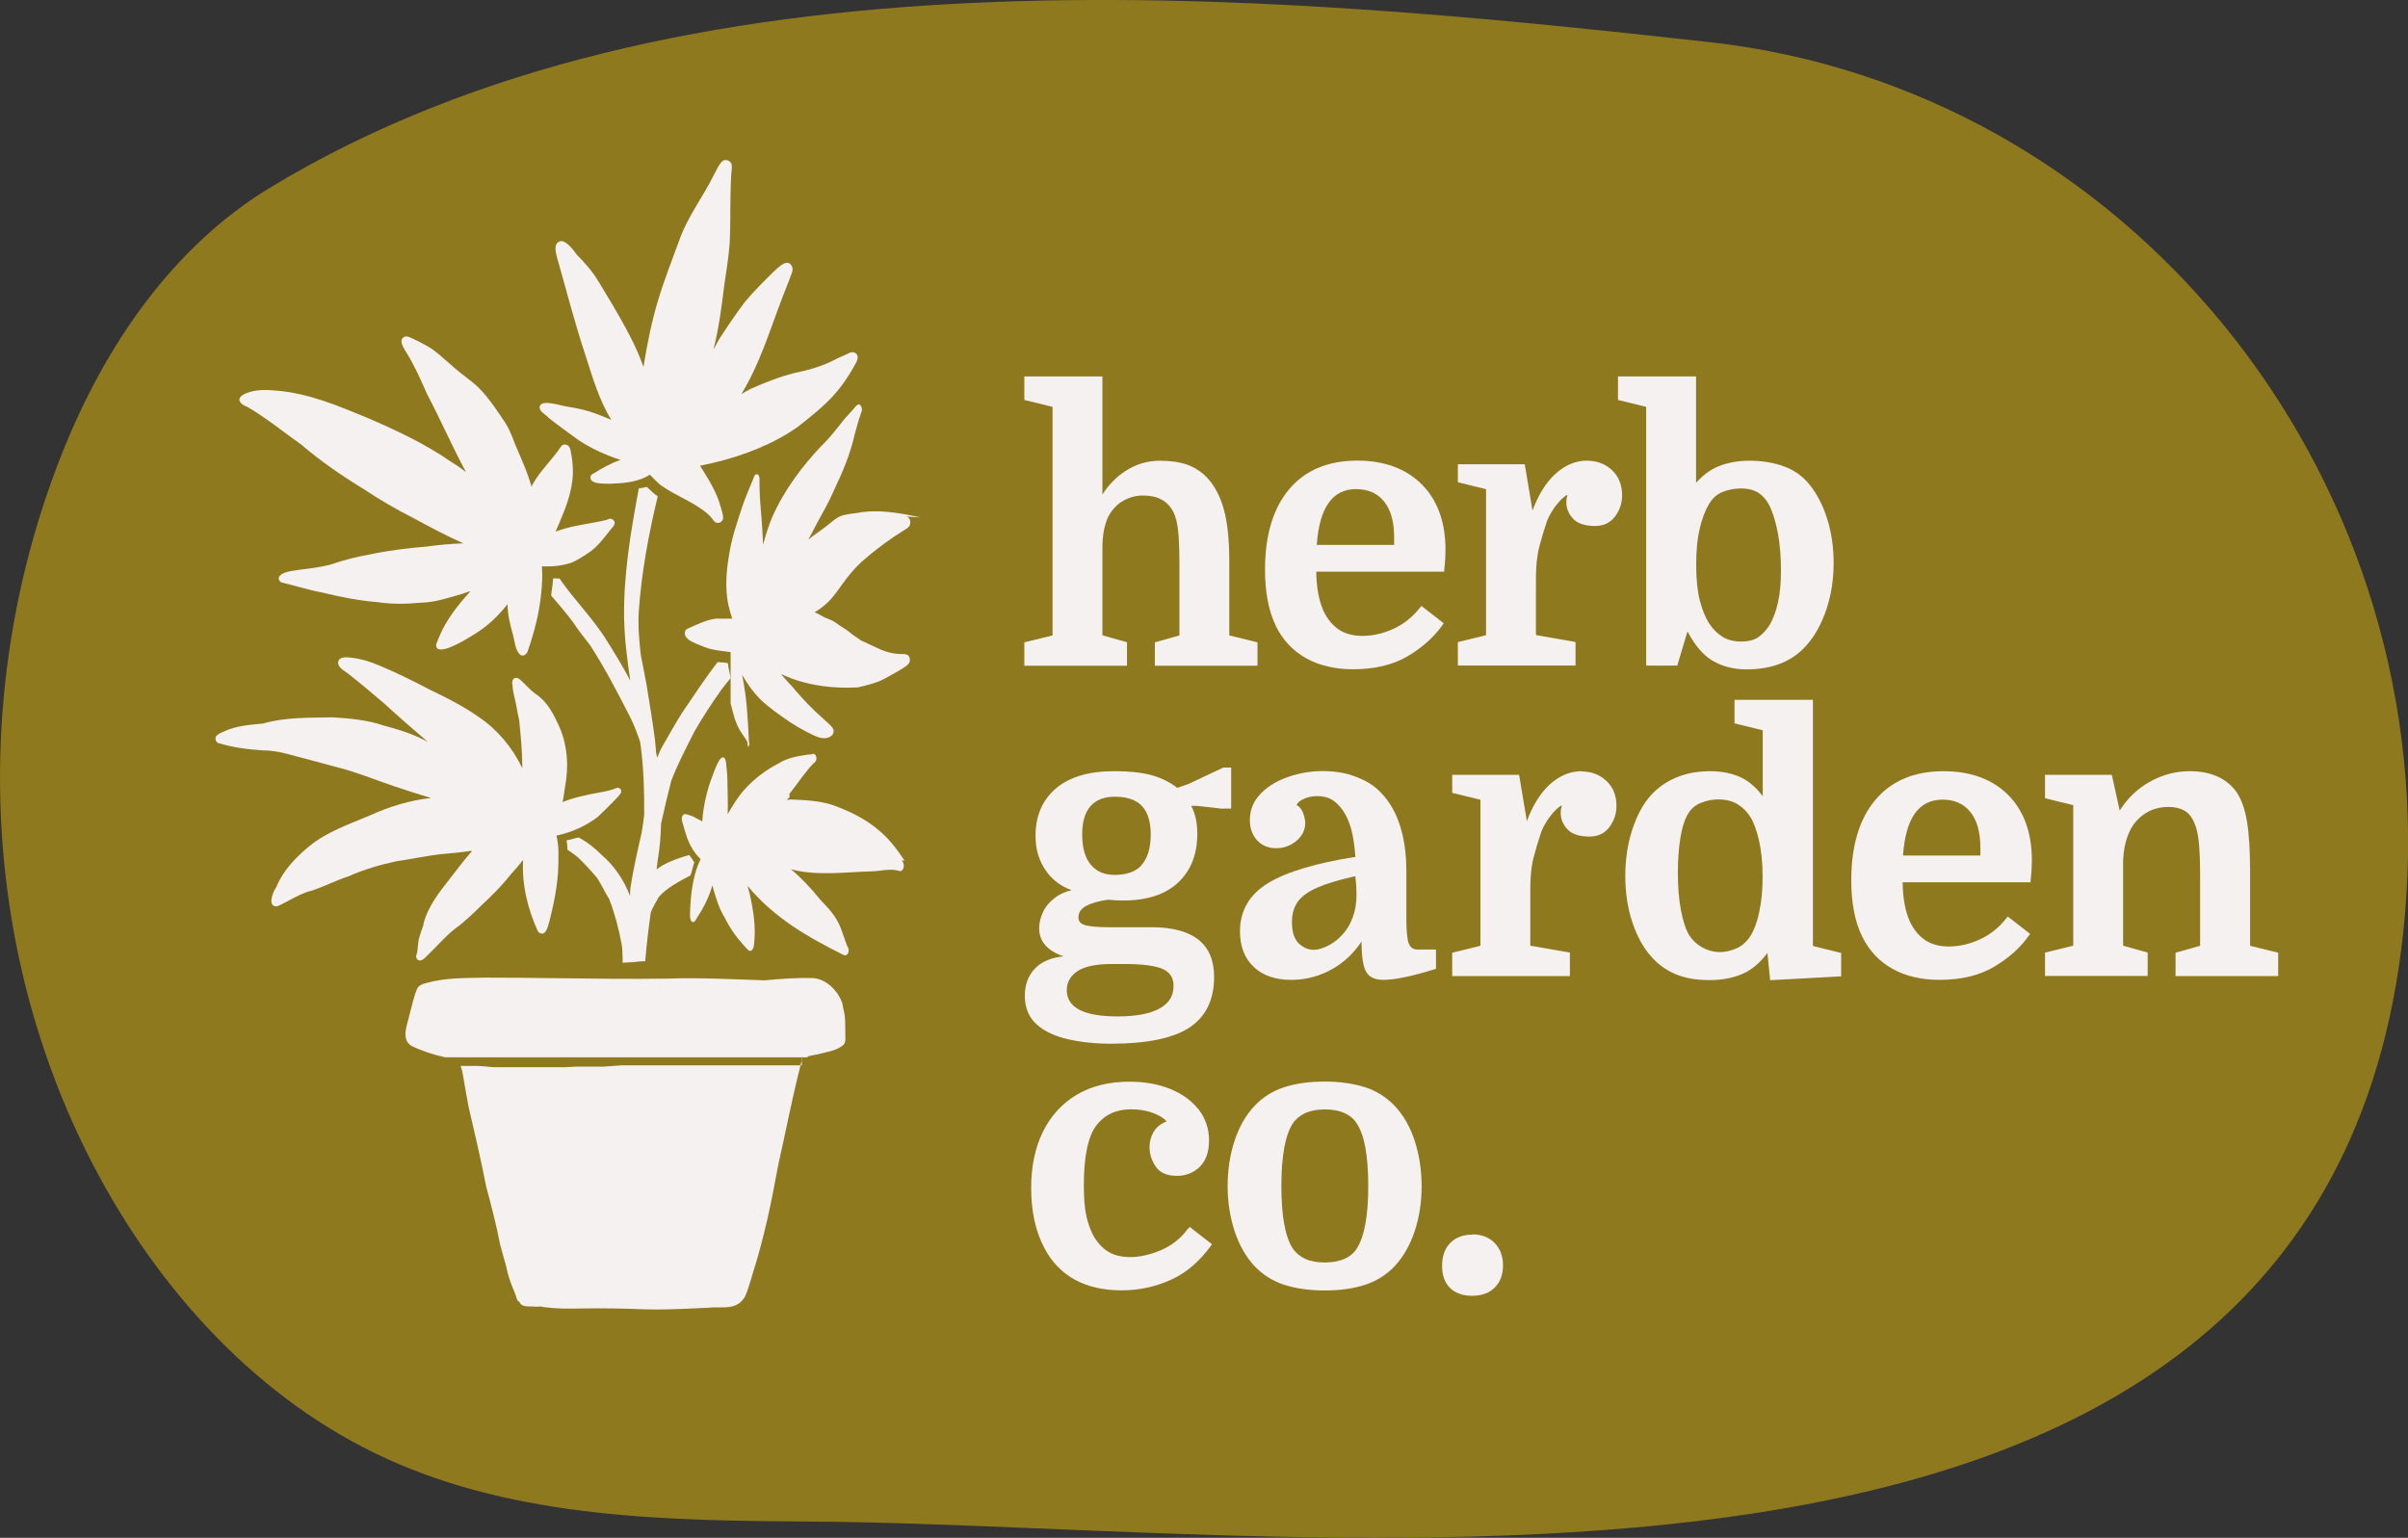 <?xml version="1.0" encoding="UTF-8"?>
<svg id="Layer_1" data-name="Layer 1" xmlns="http://www.w3.org/2000/svg" viewBox="0 0 204.8 130.81">
  <rect x="0" y="0" width="204.8" height="130.81" fill="#333333" stroke="none"/>
  <defs>
    <style>
      .cls-1 {
        fill: #8f791f;
      }

      .cls-2 {
        fill: #f5f1f0;
      }
    </style>
  </defs>
  <path class="cls-1" d="M5.13,38.94c3.81-9.75,9.74-18.06,17.81-22.96C57.8-5.18,106.88-.69,145.36,3.58c35.47,3.93,61.67,36.3,59.3,72.64-4.41,67.41-90.07,53.5-135.57,53.21-12.27-.08-24.97-.25-36.14-5.32-10.98-4.98-19.54-14.42-25.08-25.12C-1.72,80.47-2.43,58.27,5.13,38.94Z"/>
  <g>
    <path class="cls-2" d="M95.85,54.63l-2.09-.59v-7.41c0-.69.06-1.28.18-1.76.12-.47.26-.84.42-1.1.3-.52.71-.92,1.22-1.2.52-.28,1.06-.42,1.62-.42,1.29,0,2.14.47,2.62,1.45.18.38.31.89.38,1.53.07.64.11,1.65.11,3v5.92l-2.09.59v1.99h8.73v-1.99l-2.4-.59v-6.32c0-1.79-.15-3.27-.46-4.39-.31-1.13-.8-2.05-1.45-2.73-.47-.49-1.03-.85-1.66-1.08-.63-.22-1.4-.34-2.31-.34-1.08,0-2.09.3-2.99.9-.76.5-1.41,1.17-1.92,1.98v-10.05h-6.64v2l2.4.59v19.44l-2.4.59v1.99h8.73v-1.99Z"/>
    <path class="cls-2" d="M108.5,53.23c.59,1.21,1.46,2.13,2.58,2.76,1.12.62,2.47.94,4,.94,1.82,0,3.39-.37,4.64-1.11,1.25-.74,2.26-1.64,2.99-2.69l.08-.11-1.9-1.48-.09.11c-.63.81-1.39,1.43-2.27,1.83-.88.41-1.78.61-2.67.61-.8,0-1.48-.19-2.01-.55-.54-.37-.97-.9-1.29-1.58-.39-.88-.6-2-.61-3.33h10.88v-.13c.05-.48.08-.83.09-1.05.01-.22.02-.45.02-.68,0-2.36-.68-4.23-2.02-5.57-1.34-1.34-3.19-2.02-5.48-2.02-2.49,0-4.44.82-5.8,2.44-1.36,1.61-2.05,3.91-2.05,6.84,0,.92.07,1.79.22,2.58.15.8.38,1.54.7,2.19ZM115.37,41.61c.99,0,1.78.35,2.34,1.04.57.7.86,1.72.86,3.03v.67h-6.58c.23-3.19,1.33-4.75,3.38-4.75Z"/>
    <path class="cls-2" d="M135,39.18c-1.01,0-1.94.4-2.78,1.19-.77.73-1.4,1.76-1.88,3.06l-.66-3.94h-5.69v1.53l2.4.59v12.42l-2.4.59v1.99h10.01v-2l-3.37-.59v-4.78c0-1.07.09-1.98.28-2.71.19-.74.41-1.47.65-2.17.1-.28.27-.61.5-.97.23-.36.49-.68.78-.96.18-.17.34-.29.48-.34-.04.15-.07.26-.08.32-.01.08-.02.19-.02.35,0,.49.19.95.57,1.36.38.41,1.01.62,1.88.62.73,0,1.3-.28,1.7-.82.39-.53.59-1.13.59-1.78,0-.89-.29-1.61-.86-2.15-.57-.53-1.28-.8-2.12-.8Z"/>
    <path class="cls-2" d="M140.01,56.62h2.64l.87-2.91c.62,1.18,1.33,2.01,2.11,2.48.85.5,1.83.75,2.91.75,2.22,0,3.94-.7,5.13-2.08.72-.82,1.28-1.86,1.68-3.07.4-1.22.6-2.52.6-3.88s-.18-2.6-.54-3.75c-.36-1.16-.87-2.15-1.52-2.95-.56-.7-1.29-1.22-2.17-1.54-.87-.32-1.86-.48-2.93-.48-.97,0-1.86.16-2.64.48-.69.28-1.32.75-1.9,1.4v-9.05h-6.64v2l2.4.59v22.03ZM144.56,44.95c.2-.82.46-1.51.77-2.04.29-.51.69-.87,1.17-1.06.49-.2,1.01-.3,1.55-.3.63,0,1.15.13,1.55.4.39.27.71.66.95,1.18.26.57.49,1.32.66,2.23.17.91.26,1.97.26,3.14,0,1.07-.08,1.99-.25,2.73-.16.74-.4,1.38-.7,1.91-.26.42-.58.77-.95,1.04-.36.26-.86.39-1.49.39s-1.18-.14-1.61-.42c-.44-.28-.82-.67-1.14-1.17-.3-.49-.56-1.12-.76-1.9-.2-.78-.31-1.79-.31-3.02s.1-2.27.31-3.1Z"/>
    <path class="cls-2" d="M104.04,68.78h.67v-3.49h-.67l-2.92,1.38-.99.35c-.6-.46-1.3-.82-2.08-1.05-.8-.24-1.92-.37-3.32-.37-2.12,0-3.78.49-4.93,1.47-1.15.98-1.73,2.34-1.73,4.04,0,1.17.32,2.2.96,3.06.53.72,1.24,1.24,2.11,1.55-.54.13-1,.33-1.37.61-.49.37-.86.79-1.07,1.27-.22.47-.32.93-.32,1.37,0,1.11.7,1.91,2.08,2.38-1.01.1-1.8.42-2.35.95-.63.6-.95,1.42-.95,2.41s.34,1.83,1.01,2.43c.66.59,1.56,1.01,2.67,1.26,1.1.25,2.33.38,3.67.38,3.01,0,5.24-.46,6.63-1.36,1.41-.92,2.12-2.37,2.12-4.33,0-1.41-.46-2.48-1.36-3.18-.89-.69-2.22-1.04-3.95-1.04h-3.62c-1.02,0-1.73-.07-2.11-.2-.34-.12-.5-.32-.5-.63,0-.43.22-.75.66-.98.47-.25,1.11-.43,1.87-.53.21.02.42.04.63.05.21.01.42.02.63.02,2.03,0,3.6-.51,4.68-1.52,1.08-1.01,1.64-2.4,1.64-4.14,0-.95-.17-1.75-.52-2.39h.52s2.2.25,2.2.25ZM94.55,82h1.09c1.55,0,2.66.15,3.28.44.6.28.89.74.89,1.42,0,.85-.38,1.48-1.18,1.92-.81.45-2.01.68-3.58.68-2.87,0-4.32-.75-4.32-2.23,0-.66.29-1.19.88-1.6.6-.42,1.59-.63,2.95-.63ZM97.13,73.55c-.49.58-1.27.87-2.33.87-.88,0-1.54-.28-2.03-.87-.49-.58-.73-1.45-.73-2.58,0-1.06.24-1.87.71-2.4.47-.53,1.16-.8,2.05-.8,1.06,0,1.84.27,2.33.8.49.53.74,1.34.74,2.4,0,1.13-.25,1.99-.75,2.58Z"/>
    <path class="cls-2" d="M119.81,80.26c-.13-.38-.2-1.08-.2-2.08v-4.06c0-3.19-.84-5.55-2.51-7.03-.49-.43-1.14-.79-1.93-1.07-.79-.29-1.69-.43-2.68-.43s-1.94.16-2.88.48c-.95.32-1.75.79-2.36,1.41-.63.63-.95,1.4-.95,2.28,0,.68.2,1.25.6,1.7.4.45.95.69,1.63.69s1.26-.22,1.75-.64c.49-.43.73-.93.73-1.49,0-.24-.06-.53-.18-.86-.11-.3-.3-.53-.56-.7.12-.21.32-.37.61-.5.34-.16.73-.24,1.14-.24.57,0,1.05.14,1.42.41.38.28.7.65.96,1.11.22.38.41.86.55,1.4.14.53.25,1.29.33,2.25-3.33.52-5.81,1.26-7.38,2.2-1.62.97-2.44,2.36-2.44,4.13,0,1.28.39,2.3,1.17,3.03.77.73,1.84,1.1,3.18,1.1,1.24,0,2.42-.31,3.5-.92,1.01-.57,1.84-1.36,2.48-2.34.02,1.23.13,2.05.36,2.5.25.51.76.76,1.5.76.99,0,2.46-.31,4.38-.91l.1-.03v-1.64h-1.54c-.4,0-.64-.16-.76-.5ZM115.07,77.98c-.2.53-.42.93-.64,1.21-.38.5-.83.9-1.34,1.18-1.06.58-1.88.58-2.63-.12-.38-.36-.58-.97-.58-1.82,0-.68.16-1.25.49-1.72.33-.47.9-.87,1.69-1.22.78-.34,1.86-.66,3.21-.96.03.23.05.47.07.72.02.32.03.59.03.83,0,.73-.1,1.36-.3,1.88Z"/>
    <path class="cls-2" d="M134.52,65.6c-1.01,0-1.94.4-2.78,1.19-.77.73-1.4,1.76-1.88,3.06l-.66-3.94h-5.69v1.53l2.4.59v12.42l-2.4.59v1.99h10.01v-2l-3.37-.59v-4.78c0-1.07.09-1.98.28-2.71.19-.74.41-1.47.65-2.17.1-.28.27-.61.5-.97.23-.36.49-.68.78-.96.18-.17.34-.29.48-.34-.04.15-.07.26-.08.32-.01.08-.02.19-.02.35,0,.49.19.95.57,1.36.38.41,1.01.62,1.88.62.73,0,1.3-.28,1.7-.82.39-.53.59-1.13.59-1.78,0-.89-.29-1.61-.86-2.14-.57-.53-1.28-.8-2.12-.8Z"/>
    <path class="cls-2" d="M154.16,59.53h-6.64v2l2.4.59v5.61c-.55-.74-1.17-1.27-1.83-1.59-.76-.36-1.66-.54-2.65-.54-1.06,0-2.02.18-2.86.53-.85.35-1.59.87-2.2,1.55-.66.74-1.18,1.73-1.57,2.94-.39,1.2-.58,2.51-.58,3.9s.2,2.75.6,3.93c.4,1.19.93,2.16,1.59,2.9.55.64,1.23,1.14,2.03,1.49.8.35,1.78.53,2.94.53,1.1,0,2.07-.19,2.9-.57.74-.34,1.42-.93,2.03-1.74l.23,2.32,6.04-.33v-1.99l-2.4-.59v-20.92ZM149.64,77.52c-.18.86-.44,1.57-.76,2.09-.32.49-.71.85-1.19,1.06-1.06.47-2.09.41-2.98-.12-.49-.29-.87-.68-1.15-1.18-.24-.47-.45-1.14-.61-2.02-.16-.88-.25-1.93-.25-3.13,0-1.03.07-1.99.2-2.85.13-.85.33-1.53.59-2.01.27-.51.66-.87,1.15-1.06.5-.2,1-.3,1.48-.3.64,0,1.19.13,1.63.39s.82.63,1.12,1.11c.28.44.53,1.11.73,1.98.2.88.31,1.93.31,3.12,0,1.07-.09,2.05-.28,2.92Z"/>
    <path class="cls-2" d="M165.3,65.6c-2.49,0-4.44.82-5.8,2.44-1.36,1.61-2.05,3.91-2.05,6.84,0,.92.07,1.79.22,2.58.15.8.38,1.54.7,2.19.59,1.21,1.46,2.13,2.58,2.76,1.12.62,2.47.94,4,.94,1.82,0,3.39-.37,4.64-1.11,1.25-.74,2.26-1.64,2.99-2.69l.08-.11-1.9-1.48-.09.11c-.63.81-1.39,1.43-2.27,1.83-.88.41-1.78.61-2.67.61-.8,0-1.48-.19-2.01-.55-.54-.37-.97-.9-1.29-1.58-.39-.88-.6-2-.61-3.33h10.88v-.13c.05-.48.08-.83.09-1.05.01-.22.02-.45.02-.68,0-2.36-.68-4.23-2.02-5.57-1.34-1.34-3.19-2.02-5.48-2.02ZM168.43,72.77h-6.58c.23-3.19,1.33-4.75,3.38-4.75.99,0,1.78.35,2.34,1.04.57.7.86,1.72.86,3.03v.67Z"/>
    <path class="cls-2" d="M191.37,80.45v-6.32c0-1.79-.09-3.23-.27-4.28-.18-1.07-.49-1.91-.91-2.51-.86-1.16-2.18-1.74-3.95-1.74-1.23,0-2.39.32-3.47.94-1.03.59-1.86,1.41-2.49,2.41l-.67-3.04h-5.68v1.99l2.4.59v11.95l-2.4.59v1.99h8.73v-1.99l-2.09-.59v-7.28c.08-1.6.54-2.79,1.36-3.56.68-.64,1.52-.96,2.49-.96.52,0,.97.1,1.34.3.36.19.66.55.87,1.06.18.4.31.95.38,1.63.07.69.11,1.67.11,2.9v5.92l-2.09.59v1.99h8.73v-1.99l-2.4-.59Z"/>
    <path class="cls-2" d="M101.06,104.49c-.61.83-1.38,1.45-2.3,1.84-.93.4-1.81.6-2.64.6-.78,0-1.43-.17-1.92-.49-.5-.33-.91-.79-1.23-1.37-.24-.47-.44-1.02-.58-1.65-.14-.63-.21-1.51-.21-2.62,0-2.43.36-4.14,1.06-5.06.7-.92,1.69-1.38,2.95-1.38.71,0,1.36.11,1.93.33.48.19.85.42,1.11.7-.45.16-.81.43-1.05.79-.27.41-.41.89-.41,1.43s.17,1.09.51,1.6c.35.54.96.81,1.82.81.76,0,1.41-.26,1.94-.77.52-.51.79-1.27.79-2.24s-.3-1.89-.89-2.64c-.59-.74-1.4-1.33-2.41-1.74-1.01-.41-2.18-.62-3.48-.62-1.72,0-3.23.37-4.47,1.11-1.25.74-2.21,1.8-2.88,3.15-.66,1.34-1,2.95-1,4.77,0,2.01.38,3.74,1.14,5.15.61,1.16,1.48,2.06,2.57,2.66,1.09.6,2.43.91,3.98.91,1.47,0,2.87-.3,4.18-.89,1.31-.59,2.46-1.57,3.43-2.92l.08-.11-1.9-1.48-.08.12Z"/>
    <path class="cls-2" d="M118.63,94.08c-.7-.74-1.55-1.28-2.54-1.6-.98-.31-2.13-.48-3.43-.48s-2.45.16-3.43.48c-.99.32-1.84.85-2.54,1.6-.74.78-1.31,1.79-1.7,2.99-.39,1.19-.58,2.48-.58,3.82s.2,2.62.58,3.8c.39,1.19.96,2.2,1.7,3,.7.74,1.55,1.28,2.54,1.6.98.31,2.13.48,3.43.48s2.45-.16,3.43-.48c.99-.32,1.84-.86,2.54-1.6.74-.8,1.31-1.81,1.7-3,.39-1.18.58-2.46.58-3.8s-.2-2.63-.58-3.82c-.39-1.2-.96-2.2-1.7-2.99ZM115.39,106.21c-.25.39-.61.69-1.06.88-.46.2-1.02.3-1.66.3s-1.2-.1-1.64-.3c-.44-.2-.8-.49-1.08-.89-.65-.99-.97-2.78-.97-5.32s.33-4.33.97-5.32c.27-.39.64-.69,1.08-.89.45-.2,1-.3,1.64-.3s1.2.1,1.66.3c.45.2.81.49,1.06.89.32.48.57,1.17.73,2.04.16.88.25,1.98.25,3.28,0,2.54-.33,4.33-.98,5.32Z"/>
    <path class="cls-2" d="M125.22,105.02c-.78,0-1.41.24-1.88.71-.46.47-.69,1.13-.69,1.95s.23,1.44.68,1.88c.45.44,1.08.66,1.86.66.83,0,1.48-.23,1.94-.7.46-.46.7-1.09.7-1.88s-.24-1.42-.71-1.91c-.47-.48-1.11-.73-1.89-.73Z"/>
    <path class="cls-2" d="M71.64,85.34c-.36-1.04-1.34-2.06-2.48-2.14-1.39-.04-2.76.06-4.13.19-2.73-.09-5.45-.24-8.18-.15-3.13.05-6.27.01-9.4-.03-2.09-.03-4.18-.05-6.26-.05-1.64.04-3.3,0-4.9.45-.31.08-.64.17-.8.47-.31.71-.45,1.48-.66,2.22-.17.83-.76,2.07.15,2.66.91.44,1.89.76,2.89.98h.02s.04,0,.04,0h.04s.04,0,.04,0h.04s.04,0,.04,0h.04s.04,0,.04,0h.04s.04,0,.04,0h.04s.04,0,.04,0h.04s.04,0,.04,0h.04s.04,0,.04,0h.04s.04,0,.04,0h.04s.04,0,.04,0h.04s.04,0,.04,0h.04s.04,0,.04,0h.04s.04,0,.04,0h.03s.03,0,.03,0h.03s.03,0,.03,0h.03s.03,0,.03,0h.03s.03,0,.03,0h.03s.04,0,.04,0h.04s.04,0,.04,0h.04s.04,0,.04,0h.05s.05,0,.05,0h.05s.05,0,.05,0h.05s.05,0,.05,0h.05s.05,0,.05,0h.05s.05,0,.05,0h.05s.05,0,.05,0h.05s.05,0,.05,0h.05s.05,0,.05,0h.05s.04,0,.04,0h.04s.04,0,.04,0h.04s.04,0,.04,0h.04s.04,0,.04,0h.04s.04,0,.04,0h.04s.04,0,.04,0h.04s.05,0,.05,0h.05s.05,0,.05,0h.05s.05,0,.05,0h.05s.05,0,.05,0h.05s.05,0,.05,0h.05s.05,0,.05,0h.05s.05,0,.05,0h.05s.05,0,.05,0h.05s.05,0,.05,0h.05s.05,0,.05,0h.06s.06,0,.06,0h.06s.06,0,.06,0h.26s.07,0,.07,0h.07s.07,0,.07,0h.07s.07,0,.07,0h.07s.07,0,.07,0h.07s.07,0,.07,0h.07s.07,0,.07,0h.07s.06,0,.06,0h.06s.06,0,.06,0h.06s.06,0,.06,0h.06s.06,0,.06,0h.06s.06,0,.06,0h.06s.06,0,.06,0h.06s.06,0,.06,0h.06s.06,0,.06,0h.06s.06,0,.06,0h.06s.06,0,.06,0h.06s.06,0,.06,0h.06s.05,0,.05,0h.05s.06,0,.06,0h.05s.05,0,.05,0h.05s.05,0,.05,0h.11s.05,0,.05,0h.22s.06,0,.06,0h.06s.06,0,.06,0h.06s.06,0,.06,0h.06s.06,0,.06,0h.06s.06,0,.06,0h.06s.06,0,.06,0h.07s.07,0,.07,0h.14s.07,0,.07,0h.07s.07,0,.07,0h.07s.07,0,.07,0h.07s.07,0,.07,0h.07s.07,0,.07,0h.07s.07,0,.07,0h.07s.07,0,.07,0h.07s.07,0,.07,0h.07s.07,0,.07,0h.07s.07,0,.07,0h.07s.08,0,.08,0h.08s.08,0,.08,0h.08s.08,0,.08,0h.08s.08,0,.08,0h.08s.08,0,.08,0h.08s.08,0,.08,0h.08s.08,0,.08,0h.08s.08,0,.08,0h.08s.08,0,.08,0h.08s.08,0,.08,0h.08s.09,0,.09,0h.09s.09,0,.09,0h.09s.09,0,.09,0h.09s.09,0,.09,0h.09s.09,0,.09,0h.09s.08,0,.08,0h.08s.08,0,.08,0h.08s.08,0,.08,0h.08s.08,0,.08,0h.08s.08,0,.08,0h.08s.08,0,.08,0h.08s.08,0,.08,0h.07s.07,0,.07,0h.07s.07,0,.07,0h.07s.07,0,.07,0h.07s.07,0,.07,0h.07s.07,0,.07,0h.07s.07,0,.07,0h.07s.07,0,.07,0h.07s.07,0,.07,0h.07s.07,0,.07,0h.06s.06,0,.06,0h.07s.07,0,.07,0h.07s.07,0,.07,0h.07s.07,0,.07,0h.06s.06,0,.06,0h.06s.06,0,.06,0h.06s.06,0,.06,0h.06s.06,0,.06,0h.05s.05,0,.05,0h.05s.05,0,.05,0h.05s.05,0,.05,0h.05s.05,0,.05,0h.05s.06,0,.06,0h.06s.06,0,.06,0h.06s.06,0,.06,0h.06s.06,0,.06,0h.07s.07,0,.07,0h.07s.07,0,.07,0h.08s.08,0,.08,0h.08s.08,0,.08,0h.08s.08,0,.08,0h.08s.08,0,.08,0h.08s.08,0,.08,0h.08s.08,0,.08,0h.08s.08,0,.08,0h.08s.08,0,.08,0h.08s.08,0,.08,0h.08s.08,0,.08,0h.08s.08,0,.08,0h.08s.08,0,.08,0h.08s.08,0,.08,0h.08s.08,0,.08,0h.56s.06,0,.06,0h.17s.05,0,.05,0h.05s.06,0,.06,0h.06s.06,0,.06,0h.06s.06,0,.06,0h.06s.06,0,.06,0h.06s.06,0,.06,0h.06s.06,0,.06,0h.06s.06,0,.06,0h.06s.06,0,.06,0h.06s.06,0,.06,0h.06s.06,0,.06,0h.06s.06,0,.06,0h.06s.06,0,.06,0h.06s.06,0,.06,0h.06s.06,0,.06,0h.06s.06,0,.06,0h.06s.07,0,.07,0h.07s.07,0,.07,0h.07s.06,0,.06,0h.06s.06,0,.06,0h.06s.06,0,.06,0h.06s.06,0,.06,0h.05s.05,0,.05,0h.05s.05,0,.05,0h.05s.05,0,.05,0h.04s.05,0,.05,0h.04s.04,0,.04,0h.05s.05,0,.05,0h.05s.05,0,.05,0h.05s.05,0,.05,0h.05s.05,0,.05,0h.06s.06,0,.06,0h.06s.06,0,.06,0h.06s.06,0,.06,0h.06s.06,0,.06,0h.06s.06,0,.06,0h.06s.06,0,.06,0h.06s.06,0,.06,0h.06s.06,0,.06,0h.06s.06,0,.06,0h.06s.06,0,.06,0h.11s.06,0,.06,0h.06s.06,0,.06,0h.06s.06,0,.06,0h.05s.05,0,.05,0h.05s.05,0,.05,0h.05s.05,0,.05,0h.05s.05,0,.05,0h.1s.05,0,.05,0h.05s.05,0,.05,0h.05s.05,0,.05,0h.1s.05,0,.05,0h.05s.05,0,.05,0h.05s.05,0,.05,0h.21s.05,0,.05,0h.17s.06,0,.06,0h.05s.05,0,.05,0h.05s.05,0,.05,0h.1s.05,0,.05,0h.05s.05,0,.05,0h.09s.05,0,.05,0h.09s.05,0,.05,0h.05s.05,0,.05,0h.05s.05,0,.05,0h.05s.05,0,.05,0h.05s.05,0,.05,0h.05s.05,0,.05,0h.05s.05,0,.05,0h.05s.05,0,.05,0h.05s.05,0,.05,0h.05s.05,0,.05,0h.05s.05,0,.05,0h.13s.04,0,.04,0h.04s.04,0,.04,0h.04s.04,0,.04,0h.04s.04,0,.04,0h.05s.04,0,.04,0h.09s.04,0,.04,0h.12s.04,0,.04,0h.04s.04,0,.04,0h.04s.03,0,.03,0h.03s.03,0,.03,0h.03s.03,0,.03,0h.03s.03,0,.03,0h.03s.03,0,.03,0h.03s.03,0,.03,0h.03s.03,0,.03,0h.03s.03,0,.03,0h.03s.03,0,.03,0h.04s.04,0,.04,0h.04s.04,0,.04,0h.04s.04,0,.04,0h.04s.04,0,.04,0h.05s.05,0,.05,0h.05s.05,0,.05,0h.05s.05,0,.05,0h.04s.04,0,.04,0h.04s.04,0,.04,0h.04s.04,0,.04,0h.04s.04,0,.04,0h.04s.04,0,.04,0h.05s.05,0,.05,0h.05s.05,0,.05,0h.05s.05,0,.05,0h.05s.05,0,.05,0h.04s.01-.05.02-.08c.28-.07.55-.13.83-.17.75-.21,1.65-.29,2.24-.84.18-.23.13-.55.13-.82-.02-.73.04-1.48-.16-2.19Z"/>
    <path class="cls-2" d="M68.2,90.62h-.05s-.05,0-.05,0h-.05s-.05,0-.05,0h-.05s-.05,0-.05,0h-.05s-.05,0-.05,0h-.05s-.05,0-.05,0h-.05s-.05,0-.05,0h-.05s-.05,0-.05,0h-.05s-.05,0-.05,0h-.05s-.05,0-.05,0h-.05s-.06,0-.06,0h-.06s-.06,0-.06,0h-.06s-.06,0-.06,0h-.06s-.06,0-.06,0h-.07s-.07,0-.07,0h-.07s-.07,0-.07,0h-.07s-.07,0-.07,0h-.07s-.07,0-.07,0h-.07s-.07,0-.07,0h-.07s-.07,0-.07,0h-.07s-.07,0-.07,0h-.07s-.07,0-.07,0h-.07s-.07,0-.07,0h-.06s-.06,0-.06,0h-.06s-.06,0-.06,0h-.05s-.05,0-.05,0h-.05s-.05,0-.05,0h-.05s-.05,0-.05,0h-.04s-.04,0-.04,0h-.04s-.04,0-.04,0h-.04s-.04,0-.04,0h-.04s-.05,0-.05,0h-.05s-.05,0-.05,0h-.05s-.05,0-.05,0h-.05s-.05,0-.05,0h-.05s-.05,0-.05,0h-.06s-.06,0-.06,0h-.06s-.06,0-.06,0h-.06s-.06,0-.06,0h-.24s-.06,0-.06,0h-.06s-.06,0-.06,0h-.06s-.06,0-.06,0h-.06s-.06,0-.06,0h-.06s-.06,0-.06,0h-.06s-.06,0-.06,0h-.06s-.06,0-.06,0h-.06s-.06,0-.06,0h-.12s-.06,0-.06,0h-.06s-.06,0-.06,0h-.06s-.06,0-.06,0h-.06s-.06,0-.06,0h-.06s-.06,0-.06,0h-.06s-.05,0-.05,0h-.05s-.05,0-.05,0h-.05s-.05,0-.05,0h-.05s-.05,0-.05,0h-.05s-.05,0-.05,0h-.05s-.05,0-.05,0h-.05s-.05,0-.05,0h-.05s-.05,0-.05,0h-.05s-.05,0-.05,0h-.05s-.05,0-.05,0h-.05s-.05,0-.05,0h-.05s-.05,0-.05,0h-.05s-.05,0-.05,0h-.05s-.05,0-.05,0h-.06s-.06,0-.06,0h-.06s-.06,0-.06,0h-.06s-.06,0-.06,0h-.06s-.07,0-.07,0h-.07s-.07,0-.07,0h-.07s-.07,0-.07,0h-.07s-.07,0-.07,0h-.07s-.07,0-.07,0h-.06s-.06,0-.06,0h-.06s-.06,0-.06,0h-.06s-.06,0-.06,0h-.05s-.05,0-.05,0h-.11s-.05,0-.05,0h-.05s-.05,0-.05,0h-.05s-.05,0-.05,0h-.05s-.05,0-.05,0h-.05s-.05,0-.05,0h-.04s-.04,0-.04,0h-.04s-.04,0-.04,0h-.04s-.04,0-.04,0h-.04s-.04,0-.04,0h-.04s-.04,0-.04,0h-.04s-.04,0-.04,0h-.04s-.04,0-.04,0h-.04s-.04,0-.04,0h-.04s-.04,0-.04,0h-.05s-.05,0-.05,0h-.05s-.05,0-.05,0h-.05s-.05,0-.05,0h-.05s-.05,0-.05,0h-.06s-.06,0-.06,0h-.06s-.06,0-.06,0h-.06s-.06,0-.06,0h-.06s-.06,0-.06,0h-.07s-.07,0-.07,0h-.07s-.07,0-.07,0h-.07s-.07,0-.07,0h-.07s-.07,0-.07,0h-.07s-.07,0-.07,0h-.07s-.07,0-.07,0h-.07s-.07,0-.07,0h-.07s-.07,0-.07,0h-.07s-.07,0-.07,0h-.14s-.07,0-.07,0h-.33s-.06,0-.06,0h-.13s-.07,0-.07,0h-.07s-.07,0-.07,0h-.07s-.07,0-.07,0h-.07s-.07,0-.07,0h-.26s-.06,0-.06,0h-.06s-.06,0-.06,0h-.06s-.06,0-.06,0h-.05s-.05,0-.05,0h-.05s-.05,0-.05,0h-.05s-.05,0-.05,0h-.05s-.05,0-.05,0h-.05s-.05,0-.05,0h-.05s-.05,0-.05,0h-.05s-.05,0-.05,0h-.05s-.05,0-.05,0h-.05s-.06,0-.06,0h-.06s-.06,0-.06,0h-.06s-.06,0-.06,0h-.06s-.06.01-.06.01h-.06s-.06.01-.06.01h-.06s-.07.01-.07.01h-.07s-.07.01-.07.01h-.07s-.07.01-.07.01h-.07s-.07.01-.07.01h-.07s-.07.01-.07.01h-.07s-.07.01-.07.01h-.07s-.07.01-.07.01h-.07s-.07.01-.07.01h-.07s-.07.01-.07.01h-.07s-.07,0-.07,0h-.07s-.07,0-.07,0h-.07s-.07,0-.07,0h-.07s-.07,0-.07,0h-.08s-.08,0-.08,0h-.08s-.09,0-.09,0h-.09s-.09,0-.09,0h-.1s-.1,0-.1,0h-.1s-.1,0-.1,0h-.1s-.1,0-.1,0h-.1s-.09,0-.09,0h-.09s-.09,0-.09,0h-.09s-.08,0-.08,0h-.08s-.08,0-.08,0h-.08s-.08.01-.08.01h-.09s-.09.01-.09.01h-.09s-.09.01-.09.01h-.09s-.09.01-.09.01h-.09s-.09.01-.09.01h-.09s-.09,0-.09,0h-.09s-.09,0-.09,0h-.08s-.08,0-.08,0h-.08s-.07,0-.07,0h-.07s-.07,0-.07,0h-.07s-.07,0-.07,0h-.07s-.06,0-.06,0h-.06s-.06,0-.06,0h-.06s-.06,0-.06,0h-.07s-.07,0-.07,0h-.07s-.06,0-.06,0h-.06s-.06,0-.06,0h-.06s-.06,0-.06,0h-.06s-.06,0-.06,0h-.06s-.06,0-.06,0h-.06s-.06,0-.06,0h-.07s-.07,0-.07,0h-.07s-.07,0-.07,0h-.07s-.07,0-.07,0h-.07s-.07,0-.07,0h-.07s-.07,0-.07,0h-.07s-.07,0-.07,0h-.07s-.07,0-.07,0h-.07s-.07,0-.07,0h-.07s-.07,0-.07,0h-.07s-.07,0-.07,0h-.07s-.07,0-.07,0h-.07s-.07,0-.07,0h-.07s-.07,0-.07,0h-.07s-.07,0-.07,0h-.22s-.07,0-.07,0h-.07s-.07,0-.07,0h-.07s-.07,0-.07,0h-.22s-.07,0-.07,0h-.07s-.07,0-.07,0h-.07s-.07,0-.07,0h-.21s-.07,0-.07,0h-.07s-.07,0-.07,0h-.07s-.07,0-.07,0h-.08s-.08,0-.08,0h-.08s-.09-.01-.09-.01h-.09s-.09-.01-.09-.01h-.09s-.09-.02-.09-.02h-.09s-.1-.02-.1-.02h-.1s-.1-.02-.1-.02h-.1s-.1-.01-.1-.01h-.09s-.09-.01-.09-.01h-.09s-.09-.01-.09-.01h-.09s-.09,0-.09,0h-.09s-.09,0-.09,0h-.08s-.08,0-.08,0h-.08s-.08,0-.08,0h-.08s-.08,0-.08,0h-.08s-.08,0-.08,0h-.08s-.08,0-.08,0h-.08s-.09,0-.09,0h-.09s-.03,0-.03,0c.05.17.1.34.15.51.17.97.33,1.93.51,2.89.52,2.28,1.07,4.55,1.51,6.85.44,1.64.87,3.28,1.19,4.95.16.57.31,1.17.49,1.76.13.6.28,1.19.52,1.76.12.31.26.61.36.93,0,.05.02.1.05.15,0,0,0,.01,0,.02.04.13.13.21.24.27.15.49.92.33,1.34.39.14.01.27,0,.4-.02,1.2.21,2.42.2,3.63.17,1.69-.03,3.42,0,5.12.07.36.01.73.02,1.09.02,1.5,0,2.99-.09,4.49-.15.27-.04.56-.03.86-.03.69,0,1.4.01,1.9-.49.21-.2.38-.44.45-.72h0s.05-.08.06-.13c.18-.53.35-1.06.5-1.6.95-2.99,1.58-6.02,2.14-9.12.62-2.75,1.15-5.52,1.84-8.26.07-.29.14-.57.22-.86h-.05ZM64.6,103.49s-.01,0-.02.01c.02-.05.03-.11.05-.16-.01.05-.02.1-.03.15Z"/>
    <path class="cls-2" d="M46.58,35.48c.87.69,1.77,1.34,2.67,1.99,1.09.71,2.29,1.25,3.54,1.66-.03,0-.06.01-.09.02-.79.27-1.52.69-2.22,1.13-.15.04-.27.18-.26.35.02.6,1.22.49,1.65.52,1.17-.05,2.39-.12,3.4-.77.37.39.72.72.9.87,1.27.93,2.85,1.43,4.05,2.49.11.09.3.31.42.46.06.12.16.22.3.26.25.08.52-.1.56-.36.02-.34-.13-.67-.21-1-.3-1.11-.89-2.1-1.49-3.07-.09-.14-.18-.28-.27-.41.42-.09.84-.19,1.26-.28,2.5-.61,4.99-1.56,7.1-3.06,1.34-1.06,2.71-2.13,3.72-3.52.37-.5.71-1.04,1.02-1.58.13-.27.35-.54.31-.86-.06-.38-.51-.45-.79-.25-.31.15-.63.27-.94.42-1.11.61-2.33.97-3.57,1.22-1.32.33-2.53.81-3.78,1.36-.28.14-.55.29-.81.45,1.56-2.52,2.43-5.45,3.49-8.21.21-.56.44-1.12.66-1.69.09-.29.28-.6.18-.91-.36-.83-1.13,0-1.53.35-.87.85-1.73,1.71-2.51,2.64-.76,1-1.51,2.13-2.2,3.19-.16.28-.31.56-.46.84.45-1.77.69-3.59.91-5.41.18-1.28.41-2.55.48-3.84.06-1.29.03-2.58.06-3.86,0-.51.03-1.03.05-1.55,0-.37.11-.74.04-1.1-.09-.3-.48-.46-.75-.28-.34.28-.49.73-.71,1.1-.95,1.95-2.32,3.68-3.02,5.74-.62,1.69-1.28,3.36-1.79,5.08-.54,1.81-.91,3.67-1.21,5.53,0,.03,0,.05-.01.08-.65-1.86-1.63-3.57-2.62-5.27-.51-.82-.98-1.67-1.51-2.48-.42-.61-.96-1.22-1.52-1.78-.42-.58-.92-1.18-1.34-1.18-.68.08-.5.87-.38,1.33.8,2.8,1.52,5.63,2.44,8.4.57,1.77,1.16,3.81,2.19,5.47-.45-.19-.9-.37-1.36-.54-.73-.27-1.49-.44-2.25-.56-.54-.04-2.19-.67-2.46-.09-.14.45.43.69.69.96Z"/>
    <path class="cls-2" d="M21.02,34.6c1.61.93,3.07,2.14,4.59,3.21,1.65,1.41,3.45,2.65,5.3,3.78,1.38.92,2.81,1.75,4.29,2.5,1.37.74,2.77,1.49,4.21,2.13-1.04.03-2.07.13-3.11.27-1.6.14-3.2.32-4.78.66-1.17.21-2.33.49-3.45.89-.85.21-1.67.31-2.55.42-.48.09-1.53.13-1.79.62-.08.19.04.39.22.47,1.15.26,2.29.64,3.45.85,1.56.38,3.13.7,4.74.82,1.2.19,2.4.16,3.61.05,1.24-.02,2.4-.42,3.58-.76.22-.08.44-.15.67-.23-.03.04-.06.08-.09.13-1.03,1.14-2,2.38-2.58,3.82-.1.29-.39.68-.12.95.63.37,2.56-.88,3.17-1.25,1.09-.67,2.01-1.54,2.78-2.54.02.9.23,1.79.48,2.65.15.55.16,1.2.57,1.63.32.27.64-.07.71-.39.28-.8.51-1.61.71-2.43.25-1.02.59-3.11.46-4.68.85.05,1.72-.04,2.52-.31.49-.21.95-.5,1.39-.8.8-.51,1.35-1.28,1.93-2.01.12-.16.29-.29.34-.49.07-.32-.34-.57-.59-.36-.32.08-.64.16-.96.21-1.13.22-2.38.38-3.47.82.14-.32.26-.62.36-.85.48-1.11.91-2.25,1.06-3.45.12-.83.03-1.8-.15-2.65-.04-.41-.54-.66-.81-.29-.72,1.09-1.79,2.08-2.41,3.21-.03.07-.06.14-.09.2-.3-1.05-.73-2.07-1.17-3.06-.34-.76-.57-1.57-1.01-2.29-.83-1.21-1.64-2.55-2.8-3.5-.67-.54-1.37-1.03-1.99-1.62-.62-.52-1.19-1.09-1.9-1.49-.44-.25-.89-.48-1.35-.69-.18-.08-.38-.17-.58-.11-.59.29-.04,1,.18,1.39.68,1.09,1.21,2.31,1.73,3.49,1.15,2.17,2.12,4.43,3.29,6.59,0,.01.01.02.02.04-.39-.3-.79-.58-1.21-.83-2.25-1.57-4.76-2.74-7.28-3.82-2.45-1.01-4.95-2.06-7.62-2.27-.9-.09-1.85-.11-2.69.27-.8.38-.46.86.17,1.1Z"/>
    <path class="cls-2" d="M78.29,44.01c-1.78-.37-3.58-.72-5.37-.38-1.99.22-1.55.4-3.36,1.66-.28.19-.55.4-.81.62.24-.47.48-.93.73-1.4.51-.92,1.03-1.83,1.46-2.83.71-1.5,1.37-3.01,1.76-4.76.16-.6.33-1.21.53-1.78.08-.16.11-.37.03-.55-.21-.43-.49-.03-.68.22-.21.24-.45.48-.69.75-.66.82-1.31,1.69-2.04,2.38-1.59,1.69-3.12,3.66-4.2,6.11-.3.73-.54,1.5-.75,2.28-.03-.78-.08-1.56-.14-2.34-.08-.83-.14-1.69-.16-2.53-.03-.38.12-1.18-.29-1.12-.16.05-.21.31-.29.5-.3.76-.64,1.49-.9,2.29-.44,1.33-.9,2.66-1.12,4.12-.23,1.34-.34,2.82-.06,4.17.1.39.2.82.34,1.2-.45,0-.91.02-1.36,0-.85.1-1.66.51-2.47.87-.19.07-.28.42-.13.65.23.35.58.46.88.61.38.16.77.32,1.16.44.6.15,1.17.19,1.77.28h0s0,0,0,0h0s0,0,0,0h0s0,0,0,0h0s0,0,0,0h0s0,0,0,0h0s0,0,0,0h0s0,0,0,0h0s0,0,0,0h0s0,0,0,0h0s0,0,0,0h0s0,0,0,0h0s0,0,0,0h0s0,0,0,0h0s0,0,0,0h0s0,0,0,0h0s0,0,0,0h0s0,0,0,0h0s0,0,0,0h0s0,0,0,0h0s0,0,0,0h0s0,0,0,0h0s0,0,0,0h0s0,0,0,0h0s0,0,0,0h0s0,0,0,0h0s0,0,0,0h.01s0,0,0,0h0s0,0,0,0h0s0,0,0,0h0s0,0,0,0h0s0,0,0,0h0s0,0,0,0h0s0,0,0,0h0s0,0,0,0h0s0,0,0,0h0s0,0,0,0h0s0,0,0,0h0s0,0,0,0h0s0,0,0,0h0s0,0,0,0h0s0,0,0,0h0s0,0,0,0h0s0,0,0,0h0s0,0,0,0h0s0,0,0,0h0s0,0,0,0h0s0,0,0,0h0s0,0,0,0h0s0,0,0,0h0s0,0,0,0h0s0,0,0,0h0s0,0,0,0h0s0,0,0,0h0s0,0,0,0h0s0,0,0,0h0s0,0,0,0h0s0,.01,0,.01h0s0,.01,0,.01h0s0,.02,0,.02h0s0,.02,0,.02h0s0,.02,0,.02h0s0,.02,0,.02h0s0,.02,0,.02h0s0,.03,0,.03h0s0,.03,0,.03h0s0,.03,0,.03h0s0,.03,0,.03h0s0,.03,0,.03v.02s0,.02,0,.02v.02s0,.02,0,.02v.02s0,.02,0,.02v.02s0,.02,0,.02v.02s0,.02,0,.02v.02s0,.02,0,.02v.02s0,.02,0,.02v.02s0,.02,0,.02v.02s0,.02,0,.02v.02s0,.02,0,.02v.02s0,.02,0,.02v.02s0,.02,0,.02v.02s0,.02,0,.02v.02s0,.02,0,.02v.02s0,.02,0,.02v.02s0,.02,0,.02v.02s0,.02,0,.02v.02s0,.02,0,.02v.02s0,.02,0,.02v.02s0,.02,0,.02v.02s0,.02,0,.02v.02s0,.02,0,.02v.02s0,.02,0,.02v.02s0,.02,0,.02v.02s0,.02,0,.02v.02s0,.02,0,.02v.02s0,.02,0,.02v.02s0,.02,0,.02v.02s0,.02,0,.02v.02s0,.02,0,.02v.02s0,.02,0,.02v.02s0,.02,0,.02v.02s0,.02,0,.02v.02s0,.02,0,.02v.02s0,.02,0,.02v.02s0,.02,0,.02v.02s0,.02,0,.02v.02s0,.02,0,.02v.02s0,.02,0,.02v.02s0,.02,0,.02v.02s0,.02,0,.02v.02s0,.02,0,.02v.02s0,.02,0,.02v.02s0,.02,0,.02v.02s0,.02,0,.02v.02s0,.02,0,.02v.02s0,.02,0,.02v.02s0,.02,0,.02v.02s0,.02,0,.02v.02s0,.02,0,.02v.02s0,.02,0,.02v.02s0,.02,0,.02v.02s0,.02,0,.02v.02s0,.02,0,.02v.02s0,.02,0,.02v.02s0,.02,0,.02v.02s0,.02,0,.02v.02s0,.02,0,.02v.02s0,.02,0,.02v.02s0,.02,0,.02v.02s0,.02,0,.02v.02s0,.02,0,.02v.02s0,.02,0,.02v.02s0,.02,0,.02v.02s0,.02,0,.02v.02s0,.02,0,.02v.03s0,.03,0,.03v.02s0,.03,0,.03v.02s0,.02,0,.02v.02s0,.02,0,.02v.02s0,.02,0,.02v.02s0,.02,0,.02v.02s0,.02,0,.02v.02s0,.03,0,.03v.03s0,.03,0,.03v.03s0,.03,0,.03v.03s0,.03,0,.03v.03s0,.03,0,.03v.03s0,.03,0,.03v.03s0,.03,0,.03v.03s0,.03,0,.03v.03s0,.03,0,.03v.03s0,.03,0,.03v.03s0,.02,0,.02v.02s0,.02,0,.02v.02s0,.02,0,.02v.02s0,.02,0,.02v.02s0,.02,0,.02v.02s0,.02,0,.02v.02s0,.02,0,.02h0s0,.01,0,.01h0s0,.03,0,.03v.02s0,.02,0,.02v.02s0,.02,0,.02v.02s0,.02,0,.02v.02s0,.02,0,.02v.02s0,.03,0,.03v.02s0,.02,0,.02h0c.07.27.14.54.21.8.15.6.36,1.18.67,1.63.17.27.37.53.54.83h0s0,.02,0,.02h0s0,.03,0,.03h0s0,.03,0,.03v.02s.02.01.02.01h0s0,.03,0,.03h0s0,.03,0,.03h0s0,.03,0,.03h0s0,.03,0,.03h0s0,.03,0,.03h0s0,.02,0,.02h.01s0,.02,0,.02h.01s.01.02.01.02h.01s.01.02.01.02h0s0,.02,0,.02h0s0,.02,0,.02h0s0,.02,0,.02h0s0,.02,0,.02h0s0,.02,0,.02h0s0,.01,0,.01h0s0,.01,0,.01h0s0,.01,0,.01h0s0,.01,0,.01h0s0,0,0,0h0s0,0,0,0h0s0,0,0,0h0s0,0,0,0h0s0,0,0,0h0s0,0,0,0h0s0,0,0,0h0s0,0,0,0h0s0,0,0,0h0s0,0,0,0h0s0,0,0,0h0c.09-.09.13-.29.07-.45-.04-.79-.07-1.59-.14-2.38-.06-1.14-.23-2.25-.44-3.34.45.8.97,1.5,1.55,2.09.81.77,1.69,1.36,2.56,1.96.44.29.88.54,1.34.78.61.29,1.24.72,1.89.5.04-.01.09-.03.14-.06.19-.11.38-.34.27-.65-.24-.42-.62-.63-.92-.95-.82-.71-1.59-1.53-2.34-2.39-.04-.05-.09-.11-.13-.17,0,0-.91-.97-1.02-1.14-.12-.17,2.15,1.33,6.47,1.1.64-.14,1.27-.3,1.89-.54.54-.24,1.06-.57,1.59-.86.31-.2.65-.34.91-.67.13-.23.05-.58-.13-.69-.25-.13-.54-.05-.8-.09-.66-.05-1.25-.23-1.9-.56-.43-.2-.87-.41-1.31-.61-.05-.04-.1-.08-.15-.12-.17-.12-.37-.24-.52-.35-.24-.18-.44-.37-.7-.52-.29-.17-.55-.37-.83-.56-.21-.14-.5-.24-.74-.34-.26-.1-.48-.27-.73-.38-.08-.03-.16-.07-.23-.1,1.96-1.16,1.95-2.32,3.94-4.24.93-.83,1.9-1.57,2.89-2.24.35-.23.7-.44,1.04-.67.11-.08.22-.17.26-.36.07-.33-.12-.61-.33-.64Z"/>
    <path class="cls-2" d="M40.14,72.36s-.03.07-.05.1c-.63.7-1.19,1.47-1.77,2.21-.93,1.19-1.88,2.35-2.29,3.86,0,.05-.02.11-.03.18-.12.34-.24.69-.34,1.03-.15.49-.08,1.03-.25,1.51,0,0,0,0,0,0-.03.07-.03.15,0,.22.26.53.71.04.96-.22.8-.75,1.49-1.61,2.36-2.27.8-.58,1.51-1.28,2.22-1.97.88-.82,1.74-1.67,2.48-2.62.37-.4.72-.81,1.06-1.24-.12,2.1.4,4.22,1.28,6.12.71.59.89-.74,1.03-1.2.42-1.69.73-3.4.69-5.15.03-.61-.02-1.23-.16-1.84,1.27-.28,2.49-.8,3.53-1.61.54-.51,1.07-1.04,1.59-1.58.12-.13.24-.26.34-.41.14-.21-.05-.51-.3-.47-.86.37-1.82.41-2.73.65-.65.14-1.3.31-1.91.57.13-.67.2-1.36.31-1.98.21-1.64-.02-3.37-.79-4.85-.43-.94-.98-1.84-1.87-2.41-.45-.34-.82-.77-1.23-1.15-.1-.08-.21-.17-.35-.18-.36,0-.39.37-.33.64.02.35.08.69.17,1.03.16.64.24,1.3.4,1.94.12,1.29.26,2.58.26,3.88,0,.06,0,.13,0,.19-.83-1.75-2.16-3.32-3.69-4.34-1.29-.91-2.7-1.63-4.13-2.31-1.42-.75-2.86-1.46-4.34-2.08-.77-.33-1.59-.58-2.43-.67-.39-.05-1.04-.09-1.08.43.04.5.63.72.97,1.02,1.02.8,2.01,1.64,3,2.49,1.2,1.1,2.43,2.17,3.67,3.23-.11-.06-.22-.11-.33-.17-1.09-.56-2.27-.92-3.45-1.23-1.38-.47-2.85-.6-4.31-.69-1.99.04-4.01-.03-5.94.53-1.14.1-2.3.19-3.36.69-.2.09-.43.18-.58.34-.19.21-.08.57.19.64,1.25.37,2.47.53,3.78.61.95,0,1.85.24,2.76.49,1.24.32,2.47.67,3.7.99,1.58.41,3.09,1.04,4.64,1.56,1.05.36,2.11.69,3.17,1.01-1.81.19-3.59.75-5.24,1.5-1.75.74-3.61,1.37-5.1,2.59-1.15.94-2.24,2.07-2.81,3.47-.4.6-.69,1.56-.08,1.66.16.01.31-.08.45-.14.87-.43,1.7-.98,2.67-1.21,1.05-.35,2.04-.87,3.12-1.22,1.31-.58,2.7-.99,4.1-1.28,1.2-.17,2.39-.43,3.6-.58.94-.08,1.88-.17,2.81-.31Z"/>
    <path class="cls-2" d="M76.93,73.2c-.63-.95-1.32-1.85-2.11-2.51-1.24-1.08-2.63-1.71-4.02-2.22-1.15-.37-2.34-.41-3.51-.46-.13,0-.26.02-.38.03h0s.01-.01.01-.01h.01s.01-.02.01-.02h.01s.01-.02.01-.02h.01s.01-.02.01-.02h.01s.01-.02.01-.02h.01s.01-.02.01-.02h.01s.01-.02.01-.02h.01s.01-.02.01-.02h.01s.01-.02.01-.02h.01s.01-.02.01-.02h.01s.01-.02.01-.02h.01s.01-.02.01-.02h.01s0-.02,0-.02h0s0-.02,0-.02h0s0-.02,0-.02h0s0-.02,0-.02h0s0-.02,0-.02h0s0-.02,0-.02h0s0-.02,0-.02h0s0-.02,0-.02h0s0-.02,0-.02h0s0-.02,0-.02h0s0-.02,0-.02h0s0-.02,0-.02h0s0-.01,0-.01c-.01,0-.02,0-.04.01.38-.48.75-1,1.12-1.49.32-.4.63-.83.98-1.17.13-.07.24-.21.23-.44-.02-.29-.24-.43-.41-.31-.07.01-.14.02-.21.02-.09,0-.17.01-.26.03-.79.12-1.58.25-2.31.71-1.05.53-2.07,1.28-2.96,2.27-.53.6-.97,1.32-1.4,2.06.04-.99-.02-2.1-.02-2.72,0-.52-.05-1.04-.11-1.56-.02-.19-.04-.41-.17-.51-.38-.3-.86,1.2-1.02,1.61-.39.98-.76,2.46-.84,3.8-.14-.09-.28-.16-.43-.23-.2-.12-.41-.23-.62-.29-.22-.04-.52-.27-.66.1-.08.22.01.46.07.67.09.34.2.66.3.99.26.79.69,1.49,1.2,1.96-.56,1.13-.79,2.54-.87,3.92,0,.39-.17,1.44.24,1.44.14,0,.23-.21.31-.34.54-.82,1.02-1.74,1.32-2.78.26.95.54,1.91,1.01,2.67.47.96,1.05,1.78,1.7,2.47.15.15.28.38.47.43.45.03.37-.94.42-1.39.03-1.18-.18-2.37-.43-3.48-.06-.22-.12-.44-.18-.66,2.36,2.83,5.27,4.42,8.13,5.86.06.04.12.06.19.05.14-.02.27-.16.28-.39,0-.16-.04-.3-.12-.38-.19-.5-.35-1.02-.54-1.52-.4-1.06-1.09-1.74-1.74-2.43-.78-.97-1.62-1.86-2.51-2.61.08.02.16.05.24.07,2.16.5,4.35.18,6.53.12.28,0,.57-.04.85-.07.54-.07,1.09-.13,1.62.04.03,0,.06.01.09,0,.31-.04.39-.73.06-.89Z"/>
    <path class="cls-2" d="M61.06,56.29c-1.08,1.38-2.04,2.87-3.02,4.3-.59.91-1.17,1.99-1.74,2.96-.16.29-.28.59-.4.9-.03-.12-.06-.24-.09-.36-.03-.37-.06-.75-.1-1.12-.2-1.58-.47-3.15-.72-4.72-.15-.84-.33-1.69-.49-2.53-.14-1.24-.25-2.49-.17-3.74.23-3.3.84-6.54,1.61-9.76-.15-.1-.3-.22-.43-.34,0,0,0,0,0,0-.17-.15-.34-.31-.5-.46,0,0,0,0,0,0h0s0,0,0,0c-.23.05-.46.08-.68.13-.68,3.65-1.31,7.33-1.25,11.06.04,1.77.26,3.53.53,5.29-.68-1.28-1.44-2.53-2.22-3.75-1.08-1.64-2.46-3.06-3.6-4.65-.06-.1-.13-.19-.2-.29-.18,0-.36,0-.54-.02-.02.15-.03.3-.05.45,0,.07-.02.14-.02.21-.04.27-.07.54-.11.8.64.75,1.28,1.49,1.87,2.28.43.67.97,1.33,1.46,1.97,1.29,2,2.37,4.09,3.45,6.21.31.63.55,1.29.78,1.95.02.15.05.3.07.45.25,1.9.3,3.85.29,5.79-.06.52-.13,1.03-.22,1.54-.35,1.55-.71,3.1-.95,4.67,0,.04,0,.09-.01.13-.02.19-.02.38-.03.56-.51-1.33-1.32-2.54-2.4-3.47-.58-.58-1.23-1.1-1.96-1.49-.1.02-.19.04-.29.06-.12.03-.24.07-.36.1-.01,0-.03,0-.04.01-.11.03-.22.05-.34.06,0,0,0,0,0,0h0s0,.03,0,.04c0,.05.01.09.02.13,0,0,0,0,0,0,.03.2.05.4.05.6,0,.02,0,.03,0,.04.3.19.58.4.86.62.6.56,1.16,1.18,1.69,1.81.26.42.49.86.72,1.29.1.16.19.33.29.49.48,1.27.83,2.59,1.07,3.93.06.49.06.98.07,1.48.06,0,.12-.01.18-.02.18-.01.36-.02.54-.03.02,0,.04,0,.06,0,.02,0,.05,0,.07,0,.05,0,.11-.01.16-.02.27-.03.54-.06.81-.07.03,0,.07,0,.1,0,0-.01,0-.02,0-.03.11-1.38.28-2.75.47-4.13.19-.44.42-.86.66-1.27.62-.77,1.84-1.4,2.72-1.87.04-.12.07-.23.11-.35.05-.18.09-.36.14-.54.02-.07.05-.14.07-.21-.03-.05-.06-.09-.09-.14,0,0,0,0,0,0-.02-.04-.05-.08-.07-.12-.09-.13-.19-.25-.28-.37-.88.25-2.08.66-2.77,1.23.04-.29.08-.58.11-.87.17-1,.25-2,.27-3.01.27-1.23.56-2.45.87-3.66.55-1.46,1.29-2.84,1.99-4.23.71-1.23,1.48-2.41,2.31-3.57.24-.32.5-.64.76-.95-.01-.06-.03-.12-.04-.17-.08-.36-.16-.72-.2-1.09,0,0,0,0,0,0,0,0,0,0,0,0-.13-.02-.26-.04-.4-.06,0,0,0,0,0,0,0,0,0,0,0,0,0,0,0,0,0,0h0s0,0,0,0c0,0,0,0,0,0-.12,0-.25,0-.37-.02-.02,0-.03,0-.04,0Z"/>
  </g>
</svg>